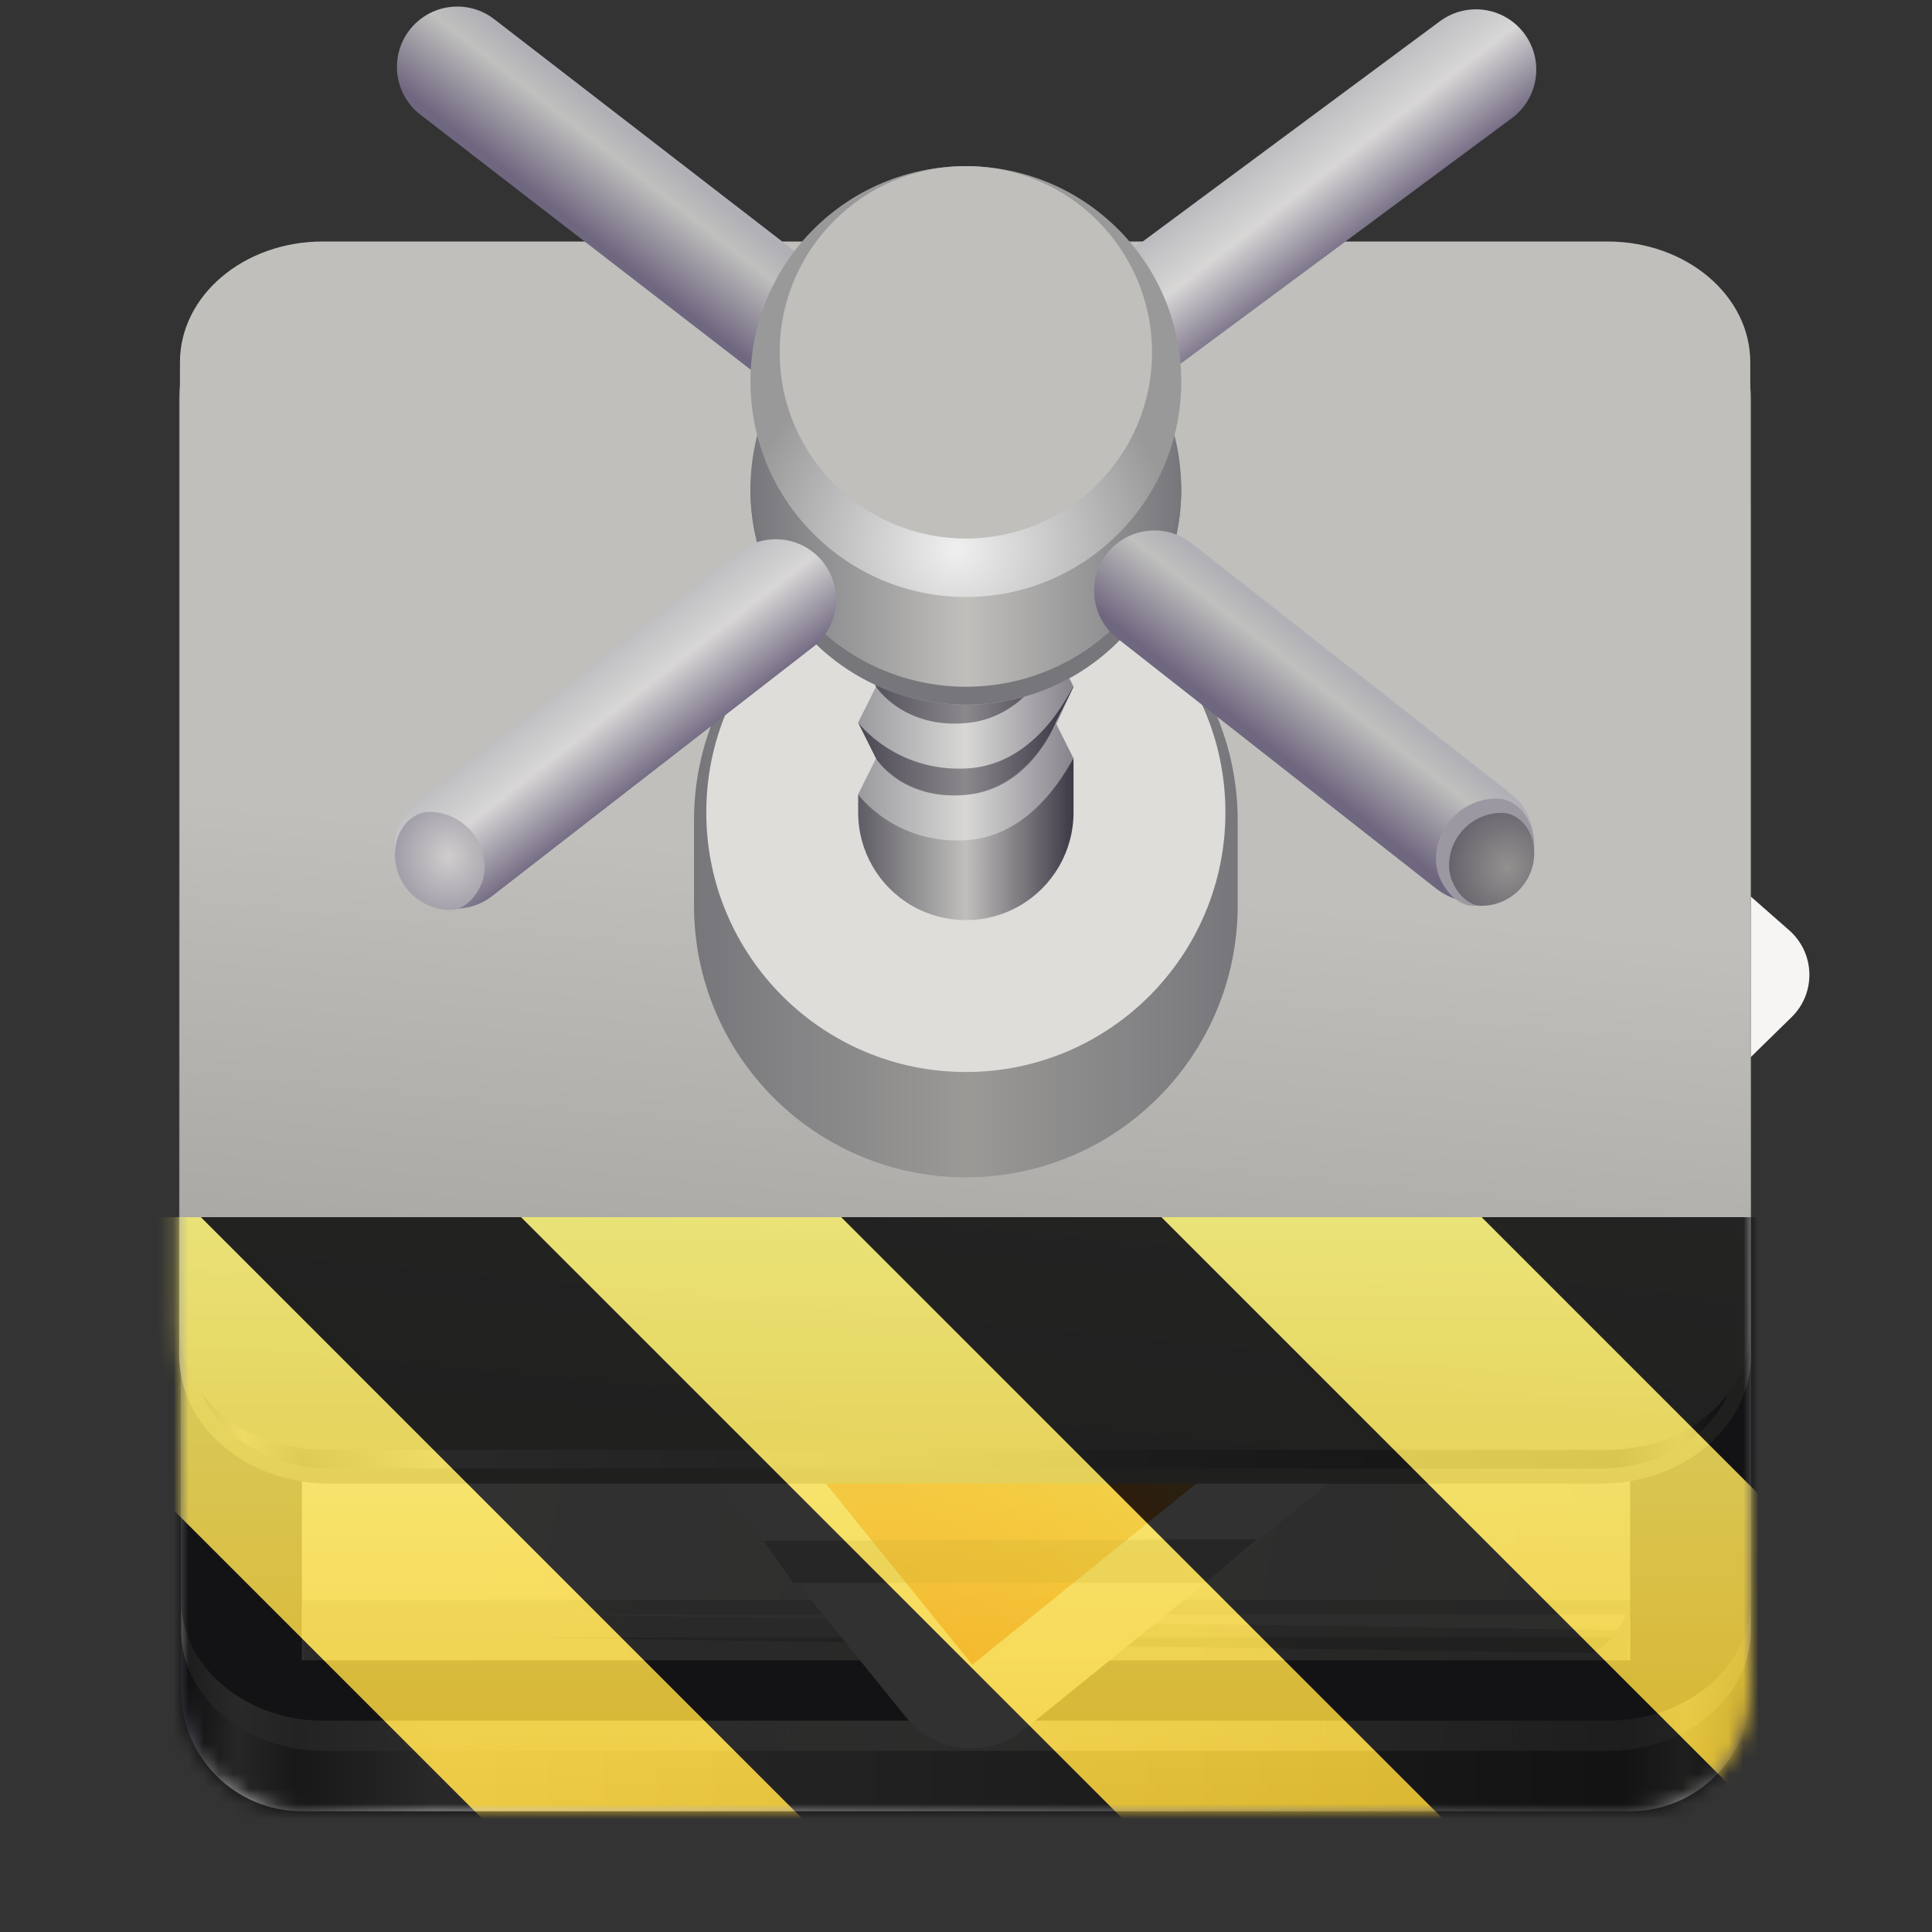 <?xml version="1.0" encoding="UTF-8"?>
<svg height="128px" viewBox="0 0 128 128" width="128px" xmlns="http://www.w3.org/2000/svg" xmlns:xlink="http://www.w3.org/1999/xlink">
    <rect x="0" y="0" width="128" height="128" fill="#333333" stroke="none"/>
    <linearGradient id="a" gradientUnits="userSpaceOnUse">
        <stop offset="0" stop-color="#63452c"/>
        <stop offset="0.038" stop-color="#865e3c"/>
        <stop offset="0.077" stop-color="#63452c"/>
        <stop offset="0.923" stop-color="#63452c"/>
        <stop offset="0.962" stop-color="#865e3c"/>
        <stop offset="1" stop-color="#63452c"/>
    </linearGradient>
    <linearGradient id="b" gradientTransform="matrix(0.232 0 0 0.204 -8.567 209.652)" x1="88.596" x2="536.596" xlink:href="#a" y1="-449.394" y2="-449.394"/>
    <linearGradient id="c" gradientTransform="matrix(0.232 0 0 0.125 -8.567 152.174)" x1="88.596" x2="536.596" xlink:href="#a" y1="-449.394" y2="-449.394"/>
    <linearGradient id="d" gradientUnits="userSpaceOnUse">
        <stop offset="0" stop-color="#3d3846"/>
        <stop offset="0.038" stop-color="#c0bfbc"/>
        <stop offset="0.077" stop-color="#77767b"/>
        <stop offset="0.164" stop-color="#cbcbcd"/>
        <stop offset="0.923" stop-color="#5f5e63"/>
        <stop offset="0.962" stop-color="#9a9996"/>
        <stop offset="1" stop-color="#3d3846"/>
    </linearGradient>
    <linearGradient id="e" gradientTransform="matrix(0.232 0 0 0.204 -8.567 229.953)" x1="87.542" x2="535.261" xlink:href="#d" y1="-591.637" y2="-591.637"/>
    <radialGradient id="f" cx="58.126" cy="294.38" gradientTransform="matrix(1.632 0 0 1.38 -36.73 -291.511)" gradientUnits="userSpaceOnUse" r="52">
        <stop offset="0" stop-color="#deddda"/>
        <stop offset="1" stop-color="#deddda" stop-opacity="0"/>
    </radialGradient>
    <linearGradient id="g" gradientUnits="userSpaceOnUse" x1="30" x2="104" y1="94" y2="108">
        <stop offset="0" stop-color="#f6f5f4"/>
        <stop offset="1" stop-color="#deddda"/>
    </linearGradient>
    <radialGradient id="h" cx="105.224" cy="148.63" gradientTransform="matrix(-0.341 -0.186 -0.028 0.28 103.637 95.975)" gradientUnits="userSpaceOnUse" r="160">
        <stop offset="0" stop-color="#e0371b"/>
        <stop offset="1" stop-color="#f6d32d"/>
    </radialGradient>
    <radialGradient id="i" cx="352.98" cy="275.93" gradientTransform="matrix(0.299 0.112 0.072 -0.183 -46.417 48.045)" gradientUnits="userSpaceOnUse" r="192">
        <stop offset="0" stop-color="#50db81"/>
        <stop offset="1" stop-color="#8ff0a4" stop-opacity="0.004"/>
    </radialGradient>
    <radialGradient id="j" cx="527.624" cy="194.651" gradientTransform="matrix(-0.151 -0.187 -0.194 0.157 225.268 143.026)" gradientUnits="userSpaceOnUse" r="192">
        <stop offset="0" stop-color="#4a86cf"/>
        <stop offset="1" stop-color="#87bae1" stop-opacity="0"/>
    </radialGradient>
    <linearGradient id="k" gradientTransform="matrix(0.23 0 0 0.202 -7.94 400.462)" x1="87.542" x2="535.261" xlink:href="#d" y1="-591.637" y2="-591.637"/>
    <linearGradient id="l" gradientUnits="userSpaceOnUse" x1="52.55" x2="56.979" y1="103.619" y2="57.049">
        <stop offset="0" stop-color="#9b9a96"/>
        <stop offset="1" stop-color="#c0bfbc"/>
    </linearGradient>
    <linearGradient id="m" gradientUnits="userSpaceOnUse">
        <stop offset="0" stop-color="#b1b0b6"/>
        <stop offset="0.5" stop-color="#d8d7d6"/>
        <stop offset="1" stop-color="#6f667f"/>
    </linearGradient>
    <linearGradient id="n" gradientTransform="matrix(-0.378 0.926 0.926 0.378 -115.535 64.282)" x1="49.325" x2="53.605" xlink:href="#m" y1="222.747" y2="230.159"/>
    <linearGradient id="o" gradientTransform="matrix(3.002 0 0 -3.002 -128.105 -573.326)" gradientUnits="userSpaceOnUse" x1="58" x2="70" y1="-211" y2="-211">
        <stop offset="0" stop-color="#77767b"/>
        <stop offset="0.5" stop-color="#9a9996"/>
        <stop offset="1" stop-color="#77767b"/>
    </linearGradient>
    <linearGradient id="p" gradientUnits="userSpaceOnUse" x1="56.855" x2="71.127" y1="46.093" y2="46.093">
        <stop offset="0" stop-color="#5e5c64"/>
        <stop offset="0.5" stop-color="#c0bfbc"/>
        <stop offset="1" stop-color="#3d3846"/>
    </linearGradient>
    <linearGradient id="q" gradientUnits="userSpaceOnUse">
        <stop offset="0" stop-color="#b1b0b6"/>
        <stop offset="0.272" stop-color="#c0c0be"/>
        <stop offset="1" stop-color="#6f667f"/>
    </linearGradient>
    <linearGradient id="r" gradientTransform="matrix(-0.617 0.787 0.787 0.617 -69.554 20.461)" x1="61" x2="67" xlink:href="#q" y1="220" y2="220"/>
    <linearGradient id="s" gradientTransform="matrix(2.379 0 0 -2.379 -88.244 -469.481)" gradientUnits="userSpaceOnUse" x1="58" x2="70" y1="-211" y2="-211">
        <stop offset="0" stop-color="#77767b"/>
        <stop offset="0.5" stop-color="#c0bfbc"/>
        <stop offset="1" stop-color="#77767b"/>
    </linearGradient>
    <radialGradient id="t" cx="-203.367" cy="-63.488" gradientTransform="matrix(0 -1.189 -1.189 0 -12.128 -205.452)" gradientUnits="userSpaceOnUse" r="12">
        <stop offset="0" stop-color="#f0f0f0"/>
        <stop offset="1" stop-color="#9a999a"/>
    </radialGradient>
    <linearGradient id="u" gradientTransform="matrix(-0.617 0.787 0.787 0.617 -69.554 19.164)" x1="61" x2="67" xlink:href="#q" y1="220" y2="220"/>
    <linearGradient id="v" gradientTransform="matrix(-0.378 0.926 0.926 0.378 -115.535 63.533)" x1="49.325" x2="53.605" xlink:href="#m" y1="222.747" y2="230.159"/>
    <radialGradient id="w" cx="96.054" cy="219.449" gradientTransform="matrix(-2.483 0 0 2.712 268.232 -538.415)" gradientUnits="userSpaceOnUse" r="2.415">
        <stop offset="0" stop-color="#cfcecd"/>
        <stop offset="1" stop-color="#827b8f"/>
    </radialGradient>
    <radialGradient id="x" cx="96.741" cy="219.745" gradientTransform="matrix(2.355 0 0 2.573 -127.997 -507.96)" gradientUnits="userSpaceOnUse" r="2.415">
        <stop offset="0" stop-color="#92918f"/>
        <stop offset="1" stop-color="#524d5b"/>
    </radialGradient>
    <clipPath id="y">
        <rect height="128" width="128"/>
    </clipPath>
    <clipPath id="z">
        <rect height="128" width="128"/>
    </clipPath>
    <filter id="A" height="100%" width="100%" x="0%" y="0%">
        <feColorMatrix in="SourceGraphic" type="matrix" values="0 0 0 0 1 0 0 0 0 1 0 0 0 0 1 0 0 0 1 0"/>
    </filter>
    <mask id="B">
        <g clip-path="url(#z)" filter="url(#A)">
            <g clip-path="url(#y)">
                <path d="m 20 56 h 88 c 4.418 0 8 3.582 8 8 v 46 c 0 4.418 -3.582 8 -8 8 h -88 c -4.418 0 -8 -3.582 -8 -8 v -46 c 0 -4.418 3.582 -8 8 -8 z m 0 0" fill="url(#b)"/>
                <path d="m 20 30 h 88 v 66 h -88 z m 0 0" fill="#f6f5f4"/>
                <path d="m 20 58 h 88 c 4.418 0 8 3.582 8 8 v 22 c 0 4.418 -3.582 8 -8 8 h -88 c -4.418 0 -8 -3.582 -8 -8 v -22 c 0 -4.418 3.582 -8 8 -8 z m 0 0" fill="url(#c)"/>
                <path d="m 20 58 h 88 c 4.418 0 8 3.582 8 8 v 46 c 0 4.418 -3.582 8 -8 8 h -88 c -4.418 0 -8 -3.582 -8 -8 v -46 c 0 -4.418 3.582 -8 8 -8 z m 0 0" fill="url(#e)"/>
                <path d="m 21.453 28.082 h 85.094 c 5.219 0 9.453 3.582 9.453 8 v 71.918 c 0 4.418 -4.234 8 -9.453 8 h -85.094 c -5.219 0 -9.453 -3.582 -9.453 -8 v -71.918 c 0 -4.418 4.234 -8 9.453 -8 z m 0 0" fill="url(#f)"/>
                <path d="m 21.453 26.082 h 85.094 c 5.219 0 9.453 3.582 9.453 8 v 71.918 c 0 4.418 -4.234 8 -9.453 8 h -85.094 c -5.219 0 -9.453 -3.582 -9.453 -8 v -71.918 c 0 -4.418 4.234 -8 9.453 -8 z m 0 0" fill="#5e5c64"/>
                <path d="m 20 64 h 88 v 46 h -88 z m 0 0" fill="url(#g)"/>
                <path d="m 108 106 l -0.137 4 h -87.742 l -0.121 -4 z m 0 0" fill-opacity="0.137"/>
                <path d="m 107.691 106.969 h -71.762 l 71.242 1.027 s 0.52 -0.773 0.52 -1.027 z m 0 0" fill="#f6f5f4" fill-opacity="0.598"/>
                <path d="m 106.773 108.488 h -72.605 l 71.266 1.023 c 0.555 -0.289 1.133 -0.629 1.34 -1.023 z m 0 0" fill-opacity="0.171"/>
                <path d="m 29.777 67.469 l 52.238 -42.254 c 2.41 -1.953 5.898 -1.613 7.812 0.758 l 21.664 26.777 l -3.348 29.25 l -40.266 32.57 c -2.414 1.953 -5.898 1.613 -7.816 -0.754 l -31.18 -38.547 c -1.914 -2.371 -1.52 -5.848 0.895 -7.801 z m 0 0" fill="#f6f5f4"/>
                <path d="m 111.547 52.816 l -11.973 9.684 c -2.41 1.949 -2.809 5.43 -0.891 7.801 l 9.461 11.699 z m 0 0" fill="#deddda"/>
                <path d="m 33.27 71.785 l 31.148 38.508 l 40.266 -32.57 l -6 -7.422 c -1.918 -2.371 -1.52 -5.852 0.891 -7.801 l 7.617 -6.16 l -21.684 -26.812 z m 0 0" fill="url(#h)"/>
                <path d="m 33.27 71.785 l 31.148 38.508 l 40.266 -32.57 l -6 -7.422 c -1.918 -2.371 -1.52 -5.852 0.891 -7.801 l 7.617 -6.16 l -21.684 -26.812 z m 0 0" fill="url(#i)"/>
                <path d="m 33.27 71.785 l 31.148 38.508 l 40.266 -32.57 l -6 -7.422 c -1.918 -2.371 -1.52 -5.852 0.891 -7.801 l 7.617 -6.16 l -21.684 -26.812 z m 0 0" fill="url(#j)"/>
                <path d="m 83.855 101.496 l 34.844 -34.109 c 0.781 -0.762 1.207 -1.816 1.176 -2.906 c -0.027 -1.09 -0.508 -2.117 -1.328 -2.84 l -9.207 -8.09 z m 0 0" fill="#f6f5f4"/>
                <path d="m 20.02 64.328 h 88.07 c 4.418 0 8 3.582 8 8 v 21.73 c 0 4.418 -3.582 8 -8 8 h -88.07 c -4.418 0 -8 -3.582 -8 -8 v -21.73 c 0 -4.418 3.582 -8 8 -8 z m 0 0" fill="url(#e)"/>
                <path d="m 21.824 190.43 h 84.23 c 5.223 0 9.453 3.582 9.453 8 v 63.363 c 0 4.418 -4.23 8 -9.453 8 h -84.23 c -5.219 0 -9.453 -3.582 -9.453 -8 v -63.363 c 0 -4.418 4.234 -8 9.453 -8 z m 0 0" fill="url(#k)" stroke="#9a9996" transform="matrix(1 0 0 1 0 -172)"/>
                <path d="m 21.375 16 h 85.129 c 5.223 0 9.457 3.582 9.457 8 v 64.059 c 0 4.418 -4.234 8 -9.457 8 h -85.129 c -5.223 0 -9.453 -3.582 -9.453 -8 v -64.059 c 0 -4.418 4.23 -8 9.453 -8 z m 0 0" fill="url(#l)"/>
                <path d="m 57.659 210.34 l 34.781 -25.779" fill="#77767b" stroke="url(#n)" stroke-linecap="round" stroke-width="6.726" transform="matrix(1.189 0 0 1.189 -12.127 -214.827)"/>
                <path d="m 63.992 36.352 c -9.949 0 -18.012 8.066 -18.012 18.012 v 5.629 c 0 9.945 8.062 18.008 18.012 18.008 c 9.945 0 18.008 -8.062 18.008 -18.008 v -5.629 c 0 -9.945 -8.062 -18.012 -18.008 -18.012 z m 0 0" fill="url(#o)"/>
                <path d="m 63.992 36.629 c -9.5 0 -17.199 7.699 -17.199 17.195 c 0 9.5 7.699 17.199 17.199 17.199 c 9.496 0 17.195 -7.699 17.195 -17.199 c 0 -9.496 -7.699 -17.195 -17.195 -17.195 z m 0 0" fill="#deddda"/>
                <path d="m 58.043 31.227 l -1.188 2.379 l 1.188 2.379 l -1.188 2.379 l 1.188 2.379 l -1.188 2.379 l 1.188 2.379 l -1.188 2.379 l 1.188 2.379 l -1.188 2.379 v 1.188 c 0 2.551 1.359 4.906 3.566 6.18 c 2.207 1.273 4.93 1.273 7.137 0 c 2.207 -1.273 3.566 -3.629 3.566 -6.18 v -3.566 l -1.188 -2.379 l 1.188 -2.379 l -1.188 -2.379 l 1.188 -2.379 l -1.188 -2.379 l 1.188 -2.379 l -1.188 -2.379 l 1.188 -2.379 l -1.188 -2.379 z m 0 0" fill="url(#p)"/>
                <path d="m 69.938 33.605 s -1.609 4.348 -5.84 4.777 c -4.234 0.43 -6.055 -2.398 -6.055 -2.398 l -1.188 2.379 s 2.488 3.309 7.242 3.035 c 4.75 -0.277 6.883 -5.367 7.027 -5.414 z m 0 0" fill="#ffffff" fill-opacity="0.382"/>
                <path d="m 71.125 35.984 c -0.145 0.047 -2.277 5.137 -7.027 5.414 c -4.754 0.273 -7.242 -3.035 -7.242 -3.035 l 1.188 2.379 s 1.82 2.824 6.055 2.398 c 4.23 -0.43 5.84 -4.777 5.84 -4.777 l 0.051 0.102 z m 0 0" fill="#241f31" fill-opacity="0.339"/>
                <path d="m 69.938 43.121 s -1.609 4.348 -5.84 4.777 c -4.234 0.426 -6.055 -2.398 -6.055 -2.398 l -1.188 2.379 s 2.488 3.309 7.242 3.031 c 4.75 -0.277 6.883 -5.363 7.027 -5.41 z m 0 0" fill="#ffffff" fill-opacity="0.382"/>
                <path d="m 69.938 47.879 s -1.715 4.348 -5.945 4.777 c -4.234 0.426 -5.949 -2.398 -5.949 -2.398 l -1.188 2.379 s 2.383 3.309 7.137 3.031 c 4.75 -0.277 6.988 -5.367 7.133 -5.41 z m 0 0" fill="#ffffff" fill-opacity="0.382"/>
                <path d="m 69.938 38.363 s -1.609 4.348 -5.84 4.777 c -4.234 0.426 -6.055 -2.398 -6.055 -2.398 l -1.188 2.379 s 2.488 3.309 7.242 3.031 c 4.75 -0.273 6.883 -5.363 7.027 -5.41 z m 0 0" fill="#ffffff" fill-opacity="0.382"/>
                <path d="m 71.125 45.5 c -0.145 0.047 -2.277 5.137 -7.027 5.41 c -4.754 0.277 -7.242 -3.031 -7.242 -3.031 l 1.188 2.379 s 1.82 2.824 6.055 2.395 c 4.23 -0.426 5.84 -4.773 5.84 -4.773 l 0.051 0.102 z m 0 0" fill="#241f31" fill-opacity="0.339"/>
                <path d="m 71.125 40.742 c -0.145 0.047 -2.277 5.137 -7.027 5.41 c -4.754 0.277 -7.242 -3.031 -7.242 -3.031 l 1.188 2.379 s 1.82 2.824 6.055 2.395 c 4.23 -0.426 5.84 -4.773 5.84 -4.773 l 0.051 0.102 z m 0 0" fill="#241f31" fill-opacity="0.339"/>
                <path d="m 69.003 210.133 l -33.323 -25.726" fill="#77767b" stroke="url(#r)" stroke-linecap="round" stroke-width="6.726" transform="matrix(1.189 0 0 1.189 -12.127 -214.827)"/>
                <path d="m 78.262 32.418 c 0 -7.883 -6.391 -14.273 -14.27 -14.273 c -7.883 0 -14.273 6.391 -14.273 14.273 c 0 7.883 6.391 14.27 14.273 14.27 c 7.879 0 14.27 -6.387 14.27 -14.27 z m 0 0" fill="url(#s)"/>
                <path d="m 63.992 11.008 c -7.883 0 -14.273 6.391 -14.273 14.273 s 6.391 14.273 14.273 14.273 c 7.879 0 14.27 -6.391 14.27 -14.273 s -6.391 -14.273 -14.27 -14.273 z m 0 0" fill="url(#t)"/>
                <path d="m 49.742 31.711 c -0.012 0.234 -0.02 0.469 -0.023 0.707 c 0 7.883 6.391 14.27 14.273 14.27 c 7.879 0 14.27 -6.387 14.27 -14.27 c -0.004 -0.164 -0.012 -0.324 -0.023 -0.484 c -0.375 7.598 -6.641 13.562 -14.246 13.566 c -7.688 -0.012 -13.988 -6.105 -14.25 -13.789 z m 0 0" fill="#77767b"/>
                <path d="m 63.992 11.008 c -6.812 0 -12.336 5.523 -12.336 12.336 s 5.523 12.336 12.336 12.336 s 12.332 -5.523 12.332 -12.336 s -5.52 -12.336 -12.332 -12.336 z m 0 0" fill="#c0bfbc"/>
                <path d="m 92.319 227.56 l -17.791 -13.962" fill="#77767b" stroke="url(#u)" stroke-linecap="round" stroke-width="6.726" transform="matrix(1.189 0 0 1.189 -12.127 -214.827)"/>
                <path d="m 35.559 227.951 l 17.867 -13.863" fill="#77767b" stroke="url(#v)" stroke-linecap="round" stroke-width="6.726" transform="matrix(1.189 0 0 1.189 -12.127 -214.827)"/>
                <path d="m 26.164 56.594 c 0 2.039 1.652 3.691 3.695 3.691 c 1.164 0 2.254 -1.484 2.254 -2.801 c 0 -2.039 -1.656 -3.695 -3.695 -3.695 c -1.125 0 -2.254 1.172 -2.254 2.805 z m 0 0" fill="url(#w)"/>
                <path d="m 101.648 55.969 c 0 2.234 -1.812 4.043 -4.043 4.043 c -1.277 0 -2.469 -1.621 -2.469 -3.066 c 0 -2.234 1.812 -4.043 4.043 -4.043 c 1.23 0 2.469 1.281 2.469 3.066 z m 0 0" fill="#9c98a2"/>
                <path d="m 101.648 56.508 c 0 1.938 -1.57 3.504 -3.504 3.504 c -1.105 0 -2.141 -1.406 -2.141 -2.656 c 0 -1.938 1.57 -3.504 3.508 -3.504 c 1.066 0 2.137 1.109 2.137 2.656 z m 0 0" fill="url(#x)"/>
                <path d="m 50.59 102.086 l 1.98 2.789 h 27.285 l 3.414 -2.887 z m 0 0" fill-opacity="0.225"/>
            </g>
        </g>
    </mask>
    <mask id="C">
        <g filter="url(#A)">
            <rect fill-opacity="0.8" height="128" width="128"/>
        </g>
    </mask>
    <linearGradient id="D" gradientTransform="matrix(0 0.37 -0.985 0 295.385 -30.36)" gradientUnits="userSpaceOnUse" x1="300" x2="428" y1="235" y2="235">
        <stop offset="0" stop-color="#f9f06b"/>
        <stop offset="1" stop-color="#f5c211"/>
    </linearGradient>
    <clipPath id="E">
        <rect height="128" width="128"/>
    </clipPath>
    <clipPath id="F">
        <rect height="128" width="128"/>
    </clipPath>
    <path d="m 20 56 h 88 c 4.418 0 8 3.582 8 8 v 46 c 0 4.418 -3.582 8 -8 8 h -88 c -4.418 0 -8 -3.582 -8 -8 v -46 c 0 -4.418 3.582 -8 8 -8 z m 0 0" fill="url(#b)"/>
    <path d="m 20 30 h 88 v 66 h -88 z m 0 0" fill="#f6f5f4"/>
    <path d="m 20 58 h 88 c 4.418 0 8 3.582 8 8 v 22 c 0 4.418 -3.582 8 -8 8 h -88 c -4.418 0 -8 -3.582 -8 -8 v -22 c 0 -4.418 3.582 -8 8 -8 z m 0 0" fill="url(#c)"/>
    <path d="m 20 58 h 88 c 4.418 0 8 3.582 8 8 v 46 c 0 4.418 -3.582 8 -8 8 h -88 c -4.418 0 -8 -3.582 -8 -8 v -46 c 0 -4.418 3.582 -8 8 -8 z m 0 0" fill="url(#e)"/>
    <path d="m 21.453 28.082 h 85.094 c 5.219 0 9.453 3.582 9.453 8 v 71.918 c 0 4.418 -4.234 8 -9.453 8 h -85.094 c -5.219 0 -9.453 -3.582 -9.453 -8 v -71.918 c 0 -4.418 4.234 -8 9.453 -8 z m 0 0" fill="url(#f)"/>
    <path d="m 21.453 26.082 h 85.094 c 5.219 0 9.453 3.582 9.453 8 v 71.918 c 0 4.418 -4.234 8 -9.453 8 h -85.094 c -5.219 0 -9.453 -3.582 -9.453 -8 v -71.918 c 0 -4.418 4.234 -8 9.453 -8 z m 0 0" fill="#5e5c64"/>
    <path d="m 20 64 h 88 v 46 h -88 z m 0 0" fill="url(#g)"/>
    <path d="m 108 106 l -0.137 4 h -87.742 l -0.121 -4 z m 0 0" fill-opacity="0.137"/>
    <path d="m 107.691 106.969 h -71.762 l 71.242 1.027 s 0.52 -0.773 0.52 -1.027 z m 0 0" fill="#f6f5f4" fill-opacity="0.598"/>
    <path d="m 106.773 108.488 h -72.605 l 71.266 1.023 c 0.555 -0.289 1.133 -0.629 1.34 -1.023 z m 0 0" fill-opacity="0.171"/>
    <path d="m 29.777 67.469 l 52.238 -42.254 c 2.41 -1.953 5.898 -1.613 7.812 0.758 l 21.664 26.777 l -3.348 29.25 l -40.266 32.57 c -2.414 1.953 -5.898 1.613 -7.816 -0.754 l -31.18 -38.547 c -1.914 -2.371 -1.52 -5.848 0.895 -7.801 z m 0 0" fill="#f6f5f4"/>
    <path d="m 111.547 52.816 l -11.973 9.684 c -2.41 1.949 -2.809 5.43 -0.891 7.801 l 9.461 11.699 z m 0 0" fill="#deddda"/>
    <path d="m 33.27 71.785 l 31.148 38.508 l 40.266 -32.57 l -6 -7.422 c -1.918 -2.371 -1.52 -5.852 0.891 -7.801 l 7.617 -6.16 l -21.684 -26.812 z m 0 0" fill="url(#h)"/>
    <path d="m 33.27 71.785 l 31.148 38.508 l 40.266 -32.57 l -6 -7.422 c -1.918 -2.371 -1.52 -5.852 0.891 -7.801 l 7.617 -6.16 l -21.684 -26.812 z m 0 0" fill="url(#i)"/>
    <path d="m 33.27 71.785 l 31.148 38.508 l 40.266 -32.57 l -6 -7.422 c -1.918 -2.371 -1.52 -5.852 0.891 -7.801 l 7.617 -6.16 l -21.684 -26.812 z m 0 0" fill="url(#j)"/>
    <path d="m 83.855 101.496 l 34.844 -34.109 c 0.781 -0.762 1.207 -1.816 1.176 -2.906 c -0.027 -1.09 -0.508 -2.117 -1.328 -2.84 l -9.207 -8.09 z m 0 0" fill="#f6f5f4"/>
    <path d="m 20.02 64.328 h 88.07 c 4.418 0 8 3.582 8 8 v 21.73 c 0 4.418 -3.582 8 -8 8 h -88.07 c -4.418 0 -8 -3.582 -8 -8 v -21.73 c 0 -4.418 3.582 -8 8 -8 z m 0 0" fill="url(#e)"/>
    <path d="m 21.824 190.43 h 84.23 c 5.223 0 9.453 3.582 9.453 8 v 63.363 c 0 4.418 -4.23 8 -9.453 8 h -84.23 c -5.219 0 -9.453 -3.582 -9.453 -8 v -63.363 c 0 -4.418 4.234 -8 9.453 -8 z m 0 0" fill="url(#k)" stroke="#9a9996" transform="matrix(1 0 0 1 0 -172)"/>
    <path d="m 21.375 16 h 85.129 c 5.223 0 9.457 3.582 9.457 8 v 64.059 c 0 4.418 -4.234 8 -9.457 8 h -85.129 c -5.223 0 -9.453 -3.582 -9.453 -8 v -64.059 c 0 -4.418 4.23 -8 9.453 -8 z m 0 0" fill="url(#l)"/>
    <path d="m 57.659 210.34 l 34.781 -25.779" fill="#77767b" stroke="url(#n)" stroke-linecap="round" stroke-width="6.726" transform="matrix(1.189 0 0 1.189 -12.127 -214.827)"/>
    <path d="m 63.992 36.352 c -9.949 0 -18.012 8.066 -18.012 18.012 v 5.629 c 0 9.945 8.062 18.008 18.012 18.008 c 9.945 0 18.008 -8.062 18.008 -18.008 v -5.629 c 0 -9.945 -8.062 -18.012 -18.008 -18.012 z m 0 0" fill="url(#o)"/>
    <path d="m 63.992 36.629 c -9.5 0 -17.199 7.699 -17.199 17.195 c 0 9.5 7.699 17.199 17.199 17.199 c 9.496 0 17.195 -7.699 17.195 -17.199 c 0 -9.496 -7.699 -17.195 -17.195 -17.195 z m 0 0" fill="#deddda"/>
    <path d="m 58.043 31.227 l -1.188 2.379 l 1.188 2.379 l -1.188 2.379 l 1.188 2.379 l -1.188 2.379 l 1.188 2.379 l -1.188 2.379 l 1.188 2.379 l -1.188 2.379 v 1.188 c 0 2.551 1.359 4.906 3.566 6.18 c 2.207 1.273 4.93 1.273 7.137 0 c 2.207 -1.273 3.566 -3.629 3.566 -6.18 v -3.566 l -1.188 -2.379 l 1.188 -2.379 l -1.188 -2.379 l 1.188 -2.379 l -1.188 -2.379 l 1.188 -2.379 l -1.188 -2.379 l 1.188 -2.379 l -1.188 -2.379 z m 0 0" fill="url(#p)"/>
    <path d="m 69.938 33.605 s -1.609 4.348 -5.84 4.777 c -4.234 0.43 -6.055 -2.398 -6.055 -2.398 l -1.188 2.379 s 2.488 3.309 7.242 3.035 c 4.75 -0.277 6.883 -5.367 7.027 -5.414 z m 0 0" fill="#ffffff" fill-opacity="0.382"/>
    <path d="m 71.125 35.984 c -0.145 0.047 -2.277 5.137 -7.027 5.414 c -4.754 0.273 -7.242 -3.035 -7.242 -3.035 l 1.188 2.379 s 1.82 2.824 6.055 2.398 c 4.23 -0.43 5.84 -4.777 5.84 -4.777 l 0.051 0.102 z m 0 0" fill="#241f31" fill-opacity="0.339"/>
    <g fill="#ffffff" fill-opacity="0.382">
        <path d="m 69.938 43.121 s -1.609 4.348 -5.84 4.777 c -4.234 0.426 -6.055 -2.398 -6.055 -2.398 l -1.188 2.379 s 2.488 3.309 7.242 3.031 c 4.75 -0.277 6.883 -5.363 7.027 -5.41 z m 0 0"/>
        <path d="m 69.938 47.879 s -1.715 4.348 -5.945 4.777 c -4.234 0.426 -5.949 -2.398 -5.949 -2.398 l -1.188 2.379 s 2.383 3.309 7.137 3.031 c 4.75 -0.277 6.988 -5.367 7.133 -5.41 z m 0 0"/>
        <path d="m 69.938 38.363 s -1.609 4.348 -5.84 4.777 c -4.234 0.426 -6.055 -2.398 -6.055 -2.398 l -1.188 2.379 s 2.488 3.309 7.242 3.031 c 4.75 -0.273 6.883 -5.363 7.027 -5.41 z m 0 0"/>
    </g>
    <path d="m 71.125 45.5 c -0.145 0.047 -2.277 5.137 -7.027 5.41 c -4.754 0.277 -7.242 -3.031 -7.242 -3.031 l 1.188 2.379 s 1.82 2.824 6.055 2.395 c 4.23 -0.426 5.84 -4.773 5.84 -4.773 l 0.051 0.102 z m 0 0" fill="#241f31" fill-opacity="0.339"/>
    <path d="m 71.125 40.742 c -0.145 0.047 -2.277 5.137 -7.027 5.41 c -4.754 0.277 -7.242 -3.031 -7.242 -3.031 l 1.188 2.379 s 1.82 2.824 6.055 2.395 c 4.23 -0.426 5.84 -4.773 5.84 -4.773 l 0.051 0.102 z m 0 0" fill="#241f31" fill-opacity="0.339"/>
    <path d="m 69.003 210.133 l -33.323 -25.726" fill="#77767b" stroke="url(#r)" stroke-linecap="round" stroke-width="6.726" transform="matrix(1.189 0 0 1.189 -12.127 -214.827)"/>
    <path d="m 78.262 32.418 c 0 -7.883 -6.391 -14.273 -14.27 -14.273 c -7.883 0 -14.273 6.391 -14.273 14.273 c 0 7.883 6.391 14.27 14.273 14.27 c 7.879 0 14.27 -6.387 14.27 -14.27 z m 0 0" fill="url(#s)"/>
    <path d="m 63.992 11.008 c -7.883 0 -14.273 6.391 -14.273 14.273 s 6.391 14.273 14.273 14.273 c 7.879 0 14.27 -6.391 14.27 -14.273 s -6.391 -14.273 -14.27 -14.273 z m 0 0" fill="url(#t)"/>
    <path d="m 49.742 31.711 c -0.012 0.234 -0.02 0.469 -0.023 0.707 c 0 7.883 6.391 14.27 14.273 14.27 c 7.879 0 14.27 -6.387 14.27 -14.27 c -0.004 -0.164 -0.012 -0.324 -0.023 -0.484 c -0.375 7.598 -6.641 13.562 -14.246 13.566 c -7.688 -0.012 -13.988 -6.105 -14.25 -13.789 z m 0 0" fill="#77767b"/>
    <path d="m 63.992 11.008 c -6.812 0 -12.336 5.523 -12.336 12.336 s 5.523 12.336 12.336 12.336 s 12.332 -5.523 12.332 -12.336 s -5.52 -12.336 -12.332 -12.336 z m 0 0" fill="#c0bfbc"/>
    <path d="m 92.319 227.56 l -17.791 -13.962" fill="#77767b" stroke="url(#u)" stroke-linecap="round" stroke-width="6.726" transform="matrix(1.189 0 0 1.189 -12.127 -214.827)"/>
    <path d="m 35.559 227.951 l 17.867 -13.863" fill="#77767b" stroke="url(#v)" stroke-linecap="round" stroke-width="6.726" transform="matrix(1.189 0 0 1.189 -12.127 -214.827)"/>
    <path d="m 26.164 56.594 c 0 2.039 1.652 3.691 3.695 3.691 c 1.164 0 2.254 -1.484 2.254 -2.801 c 0 -2.039 -1.656 -3.695 -3.695 -3.695 c -1.125 0 -2.254 1.172 -2.254 2.805 z m 0 0" fill="url(#w)"/>
    <path d="m 101.648 55.969 c 0 2.234 -1.812 4.043 -4.043 4.043 c -1.277 0 -2.469 -1.621 -2.469 -3.066 c 0 -2.234 1.812 -4.043 4.043 -4.043 c 1.23 0 2.469 1.281 2.469 3.066 z m 0 0" fill="#9c98a2"/>
    <path d="m 101.648 56.508 c 0 1.938 -1.57 3.504 -3.504 3.504 c -1.105 0 -2.141 -1.406 -2.141 -2.656 c 0 -1.938 1.57 -3.504 3.508 -3.504 c 1.066 0 2.137 1.109 2.137 2.656 z m 0 0" fill="url(#x)"/>
    <path d="m 50.59 102.086 l 1.98 2.789 h 27.285 l 3.414 -2.887 z m 0 0" fill-opacity="0.225"/>
    <g clip-path="url(#F)" mask="url(#B)">
        <g clip-path="url(#E)" mask="url(#C)">
            <path d="m 128 80.641 v 47.359 h -128 v -47.359 z m 0 0" fill="url(#D)"/>
            <path d="m 13.309 80.641 l 47.355 47.359 h 21.215 l -47.359 -47.359 z m 42.422 0 l 47.363 47.359 h 21.215 l -47.363 -47.359 z m 42.43 0 l 29.84 29.84 v -21.211 l -8.629 -8.629 z m -98.16 7.906 v 21.215 l 18.238 18.238 h 21.215 z m 0 0"/>
        </g>
    </g>
</svg>
